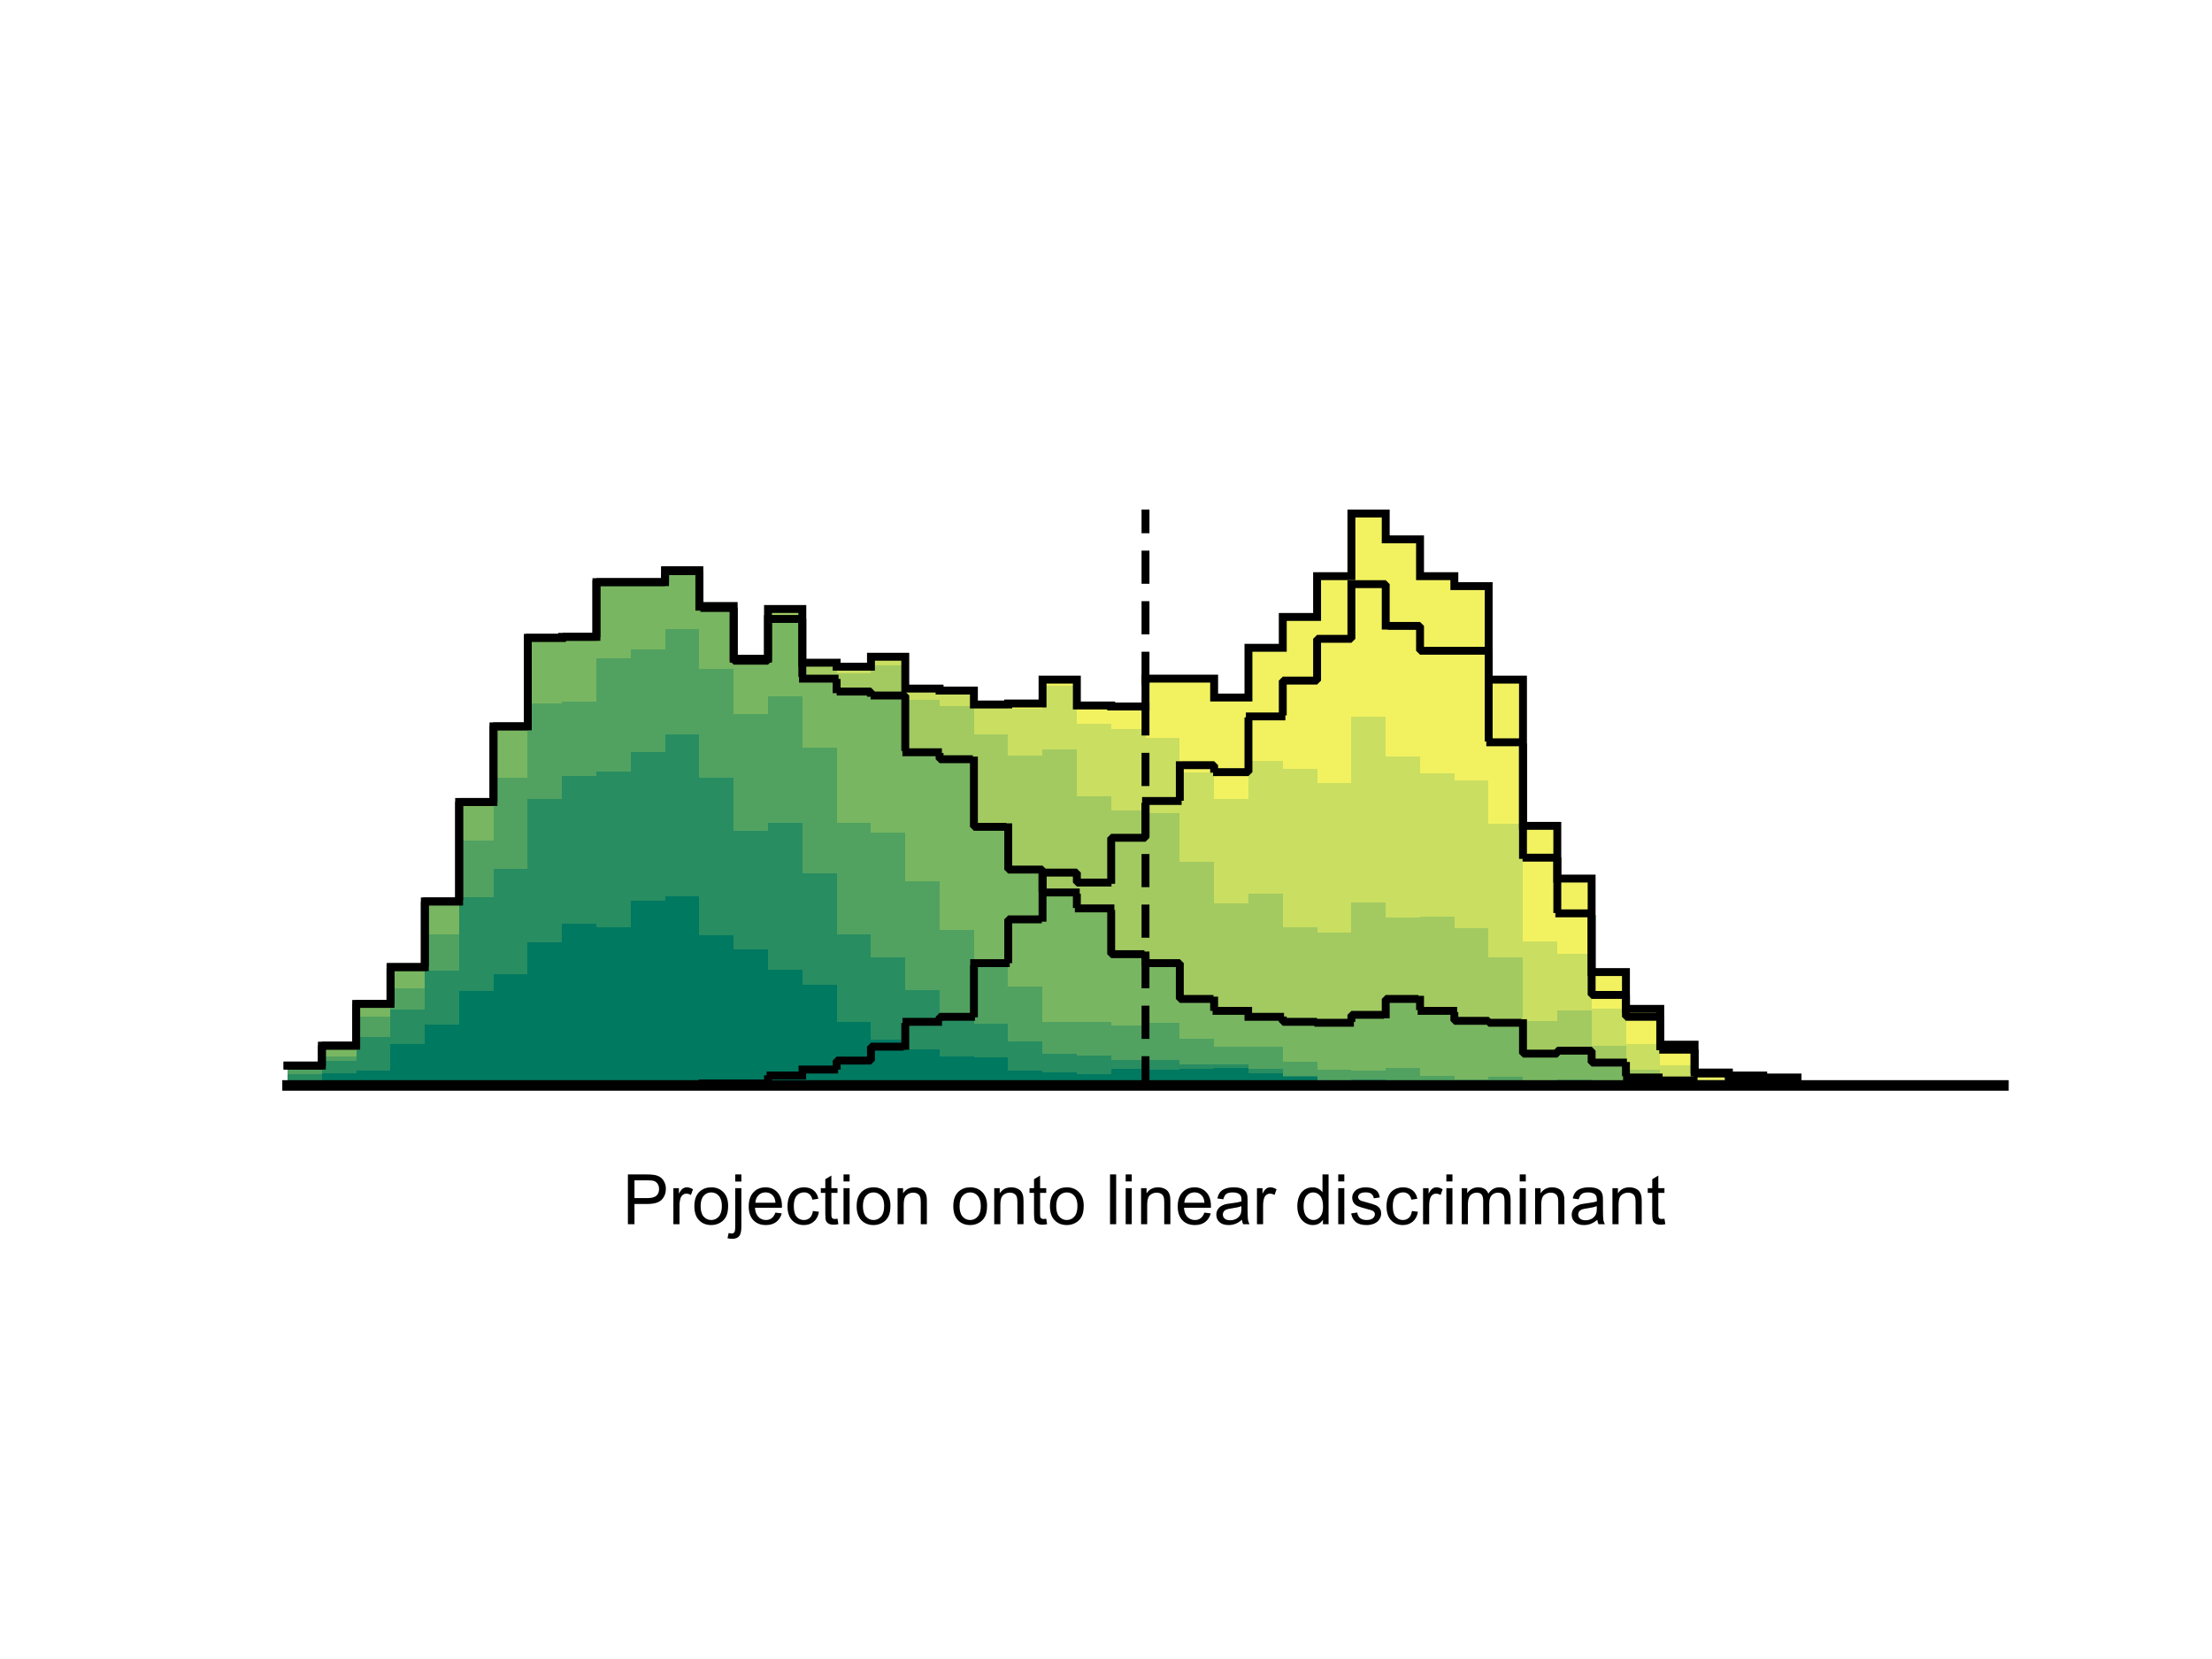 <?xml version="1.0"?>
<!DOCTYPE svg PUBLIC '-//W3C//DTD SVG 1.0//EN'
          'http://www.w3.org/TR/2001/REC-SVG-20010904/DTD/svg10.dtd'>
<svg xmlns:xlink="http://www.w3.org/1999/xlink" style="fill-opacity:1; color-rendering:auto; color-interpolation:auto; text-rendering:auto; stroke:black; stroke-linecap:square; stroke-miterlimit:10; shape-rendering:auto; stroke-opacity:1; fill:black; stroke-dasharray:none; font-weight:normal; stroke-width:1; font-family:'Dialog'; font-style:normal; stroke-linejoin:miter; font-size:12px; stroke-dashoffset:0; image-rendering:auto;" width="700" height="525" xmlns="http://www.w3.org/2000/svg"
><rect width="100%" height="100%" fill="#333333" stroke="none"/><!--Generated by the Batik Graphics2D SVG Generator--><defs id="genericDefs"
  /><g
  ><defs id="defs1"
    ><clipPath clipPathUnits="userSpaceOnUse" id="clipPath1"
      ><path d="M0 0 L700 0 L700 525 L0 525 L0 0 Z"
      /></clipPath
    ></defs
    ><g style="fill:white; stroke:white;"
    ><rect x="0" y="0" width="700" style="clip-path:url(#clipPath1); stroke:none;" height="525"
    /></g
    ><g style="fill:white; text-rendering:optimizeSpeed; color-rendering:optimizeSpeed; image-rendering:optimizeSpeed; shape-rendering:crispEdges; stroke:white; color-interpolation:sRGB;"
    ><rect x="0" width="700" height="525" y="0" style="stroke:none;"
      /><path d="M101.86 343.5 L101.86 337.204 L91 337.204 L91 343.5 ZM112.72 343.5 L112.72 330.909 L101.86 330.909 L101.86 343.5 ZM123.58 343.5 L123.58 317.688 L112.72 317.688 L112.72 343.5 ZM134.44 343.5 L134.44 306.041 L123.58 306.041 L123.58 343.5 ZM145.3 343.5 L145.3 285.265 L134.44 285.265 L134.44 343.5 ZM156.16 343.5 L156.16 253.787 L145.3 253.787 L145.3 343.5 ZM167.02 343.5 L167.02 229.863 L156.16 229.863 L156.16 343.5 ZM177.88 343.5 L177.88 201.848 L167.02 201.848 L167.02 343.5 ZM188.74 343.5 L188.74 201.533 L177.88 201.533 L177.88 343.5 ZM199.6 184.22 L188.74 184.22 L188.74 343.5 L199.6 343.5 L210.46 343.5 L210.46 184.22 ZM221.32 343.5 L221.32 180.443 L210.46 180.443 L210.46 343.5 ZM232.18 343.5 L232.18 191.775 L221.32 191.775 L221.32 343.5 ZM243.04 343.5 L243.04 208.458 L232.18 208.458 L232.18 343.5 ZM253.9 343.5 L253.9 192.719 L243.04 192.719 L243.04 343.5 ZM264.76 343.5 L264.76 209.717 L253.9 209.717 L253.9 343.5 ZM275.62 343.5 L275.62 210.976 L264.76 210.976 L264.76 343.5 ZM286.48 343.5 L286.48 207.829 L275.62 207.829 L275.62 343.5 ZM297.34 343.5 L297.34 217.902 L286.48 217.902 L286.48 343.5 ZM308.2 343.5 L308.2 218.531 L297.34 218.531 L297.34 343.5 ZM319.06 343.5 L319.06 222.938 L308.2 222.938 L308.2 343.5 ZM329.92 343.5 L329.92 222.624 L319.06 222.624 L319.06 343.5 ZM340.78 343.5 L340.78 215.069 L329.92 215.069 L329.92 343.5 ZM351.64 343.5 L351.64 223.253 L340.78 223.253 L340.78 343.5 ZM362.5 343.5 L362.5 223.568 L351.64 223.568 L351.64 343.5 ZM373.36 214.754 L362.5 214.754 L362.5 343.5 L373.36 343.5 L384.22 343.5 L384.22 214.754 ZM395.08 343.5 L395.08 220.735 L384.22 220.735 L384.22 343.5 ZM405.94 343.5 L405.94 204.996 L395.08 204.996 L395.08 343.5 ZM416.8 343.5 L416.8 195.237 L405.94 195.237 L405.94 343.5 ZM427.66 343.5 L427.66 182.331 L416.8 182.331 L416.8 343.5 ZM438.52 343.5 L438.52 162.5 L427.66 162.5 L427.66 343.5 ZM449.38 343.5 L449.38 170.684 L438.52 170.684 L438.52 343.5 ZM460.24 343.5 L460.24 182.331 L449.38 182.331 L449.38 343.5 ZM471.1 343.5 L471.1 185.479 L460.24 185.479 L460.24 343.5 ZM481.96 343.5 L481.96 215.069 L471.1 215.069 L471.1 343.5 ZM492.82 343.5 L492.82 261.342 L481.96 261.342 L481.96 343.5 ZM503.68 343.5 L503.68 278.025 L492.82 278.025 L492.82 343.5 ZM514.54 343.5 L514.54 307.615 L503.68 307.615 L503.68 343.5 ZM525.4 343.5 L525.4 319.262 L514.54 319.262 L514.54 343.5 ZM536.26 343.5 L536.26 330.594 L525.4 330.594 L525.4 343.5 ZM547.12 343.5 L547.12 339.408 L536.26 339.408 L536.26 343.5 ZM557.98 343.5 L557.98 340.352 L547.12 340.352 L547.12 343.5 ZM568.84 343.5 L568.84 340.982 L557.98 340.982 L557.98 343.5 ZM579.7 343.5 L579.7 343.185 L568.84 343.185 L568.84 343.5 ZM601.42 343.5 L601.42 343.185 L590.56 343.185 L590.56 343.5 ZM623.14 343.5 L623.14 343.185 L612.28 343.185 L612.28 343.5 Z" style="fill:rgb(242,242,97); stroke:none;"
      /><path d="M101.86 343.5 L101.86 337.204 L91 337.204 L91 343.5 ZM112.72 343.5 L112.72 330.909 L101.86 330.909 L101.86 343.5 ZM123.58 343.5 L123.58 317.688 L112.72 317.688 L112.72 343.5 ZM134.44 343.5 L134.44 306.041 L123.58 306.041 L123.58 343.5 ZM145.3 343.5 L145.3 285.265 L134.44 285.265 L134.44 343.5 ZM156.16 343.5 L156.16 253.787 L145.3 253.787 L145.3 343.5 ZM167.02 343.5 L167.02 229.863 L156.16 229.863 L156.16 343.5 ZM177.88 343.5 L177.88 201.848 L167.02 201.848 L167.02 343.5 ZM188.74 343.5 L188.74 201.533 L177.88 201.533 L177.88 343.5 ZM199.6 184.22 L188.74 184.22 L188.74 343.5 L199.6 343.5 L210.46 343.5 L210.46 184.22 ZM221.32 343.5 L221.32 180.443 L210.46 180.443 L210.46 343.5 ZM232.18 343.5 L232.18 191.775 L221.32 191.775 L221.32 343.5 ZM243.04 343.5 L243.04 208.458 L232.18 208.458 L232.18 343.5 ZM253.9 343.5 L253.9 192.719 L243.04 192.719 L243.04 343.5 ZM264.76 343.5 L264.76 209.717 L253.9 209.717 L253.9 343.5 ZM275.62 343.5 L275.62 210.976 L264.76 210.976 L264.76 343.5 ZM286.48 343.5 L286.48 207.829 L275.62 207.829 L275.62 343.5 ZM297.34 343.5 L297.34 217.902 L286.48 217.902 L286.48 343.5 ZM308.2 343.5 L308.2 218.846 L297.34 218.846 L297.34 343.5 ZM319.06 343.5 L319.06 223.253 L308.2 223.253 L308.2 343.5 ZM329.92 343.5 L329.92 224.197 L319.06 224.197 L319.06 343.5 ZM340.78 343.5 L340.78 216.957 L329.92 216.957 L329.92 343.5 ZM351.64 343.5 L351.64 228.919 L340.78 228.919 L340.78 343.5 ZM362.5 343.5 L362.5 230.808 L351.64 230.808 L351.64 343.5 ZM373.36 343.5 L373.36 233.641 L362.5 233.641 L362.5 343.5 ZM384.22 343.5 L384.22 244.344 L373.36 244.344 L373.36 343.5 ZM395.08 343.5 L395.08 252.843 L384.22 252.843 L384.22 343.5 ZM405.94 343.5 L405.94 240.881 L395.08 240.881 L395.08 343.5 ZM416.8 343.5 L416.8 243.399 L405.94 243.399 L405.94 343.5 ZM427.66 343.5 L427.66 247.806 L416.8 247.806 L416.8 343.5 ZM438.52 343.5 L438.52 226.716 L427.66 226.716 L427.66 343.5 ZM449.38 343.5 L449.38 239.307 L438.52 239.307 L438.52 343.5 ZM460.24 343.5 L460.24 244.658 L449.38 244.658 L449.38 343.5 ZM471.1 343.5 L471.1 246.862 L460.24 246.862 L460.24 343.5 ZM481.96 343.5 L481.96 260.712 L471.1 260.712 L471.1 343.5 ZM492.82 343.5 L492.82 297.856 L481.96 297.856 L481.96 343.5 ZM503.68 343.5 L503.68 301.949 L492.82 301.949 L492.82 343.5 ZM514.54 343.5 L514.54 319.262 L503.68 319.262 L503.68 343.5 ZM525.4 343.5 L525.4 330.279 L514.54 330.279 L514.54 343.5 ZM536.26 343.5 L536.26 337.204 L525.4 337.204 L525.4 343.5 ZM547.12 343.5 L547.12 341.611 L536.26 341.611 L536.26 343.5 ZM557.98 343.5 L557.98 341.296 L547.12 341.296 L547.12 343.5 ZM568.84 343.5 L568.84 342.556 L557.98 342.556 L557.98 343.5 Z" style="fill:rgb(202,222,97); stroke:none;"
      /><path d="M101.86 343.5 L101.86 337.204 L91 337.204 L91 343.5 ZM112.72 343.5 L112.72 330.909 L101.86 330.909 L101.86 343.5 ZM123.58 343.5 L123.58 317.688 L112.72 317.688 L112.72 343.5 ZM134.44 343.5 L134.44 306.041 L123.58 306.041 L123.58 343.5 ZM145.3 343.5 L145.3 285.265 L134.44 285.265 L134.44 343.5 ZM156.16 343.5 L156.16 253.787 L145.3 253.787 L145.3 343.5 ZM167.02 343.5 L167.02 229.863 L156.16 229.863 L156.16 343.5 ZM177.88 343.5 L177.88 201.848 L167.02 201.848 L167.02 343.5 ZM188.74 343.5 L188.74 201.533 L177.88 201.533 L177.88 343.5 ZM199.6 184.22 L188.74 184.22 L188.74 343.5 L199.6 343.5 L210.46 343.5 L210.46 184.22 ZM221.32 343.5 L221.32 180.443 L210.46 180.443 L210.46 343.5 ZM232.18 343.5 L232.18 191.775 L221.32 191.775 L221.32 343.5 ZM243.04 343.5 L243.04 208.458 L232.18 208.458 L232.18 343.5 ZM253.9 343.5 L253.9 193.349 L243.04 193.349 L243.04 343.5 ZM264.76 343.5 L264.76 210.662 L253.9 210.662 L253.9 343.5 ZM275.62 343.5 L275.62 213.18 L264.76 213.18 L264.76 343.5 ZM286.48 343.5 L286.48 210.662 L275.62 210.662 L275.62 343.5 ZM297.34 343.5 L297.34 221.364 L286.48 221.364 L286.48 343.5 ZM308.2 343.5 L308.2 223.568 L297.34 223.568 L297.34 343.5 ZM319.06 343.5 L319.06 232.382 L308.2 232.382 L308.2 343.5 ZM329.92 343.5 L329.92 238.992 L319.06 238.992 L319.06 343.5 ZM340.78 343.5 L340.78 237.103 L329.92 237.103 L329.92 343.5 ZM351.64 343.5 L351.64 251.898 L340.78 251.898 L340.78 343.5 ZM362.5 343.5 L362.5 256.62 L351.64 256.62 L351.64 343.5 ZM373.36 343.5 L373.36 257.25 L362.5 257.25 L362.5 343.5 ZM384.22 343.5 L384.22 272.674 L373.36 272.674 L373.36 343.5 ZM395.08 343.5 L395.08 285.895 L384.22 285.895 L384.22 343.5 ZM405.94 343.5 L405.94 282.747 L395.08 282.747 L395.08 343.5 ZM416.8 343.5 L416.8 293.45 L405.94 293.45 L405.94 343.5 ZM427.66 343.5 L427.66 295.024 L416.8 295.024 L416.8 343.5 ZM438.52 343.5 L438.52 285.58 L427.66 285.58 L427.66 343.5 ZM449.38 343.5 L449.38 290.302 L438.52 290.302 L438.52 343.5 ZM460.24 343.5 L460.24 289.987 L449.38 289.987 L449.38 343.5 ZM471.1 343.5 L471.1 293.764 L460.24 293.764 L460.24 343.5 ZM481.96 343.5 L481.96 302.893 L471.1 302.893 L471.1 343.5 ZM492.82 343.5 L492.82 323.039 L481.96 323.039 L481.96 343.5 ZM503.68 343.5 L503.68 319.891 L492.82 319.891 L492.82 343.5 ZM514.54 343.5 L514.54 330.909 L503.68 330.909 L503.68 343.5 ZM525.4 343.5 L525.4 338.464 L514.54 338.464 L514.54 343.5 ZM536.26 343.5 L536.26 340.667 L525.4 340.667 L525.4 343.5 ZM547.12 343.5 L547.12 342.87 L536.26 342.87 L536.26 343.5 ZM557.98 343.5 L557.98 341.926 L547.12 341.926 L547.12 343.5 ZM568.84 343.5 L568.84 342.87 L557.98 342.87 L557.98 343.5 Z" style="fill:rgb(162,202,97); stroke:none;"
      /><path d="M101.86 343.5 L101.86 337.204 L91 337.204 L91 343.5 ZM112.72 343.5 L112.72 330.909 L101.86 330.909 L101.86 343.5 ZM123.58 343.5 L123.58 317.688 L112.72 317.688 L112.72 343.5 ZM134.44 343.5 L134.44 306.041 L123.58 306.041 L123.58 343.5 ZM145.3 343.5 L145.3 285.265 L134.44 285.265 L134.44 343.5 ZM156.16 343.5 L156.16 253.787 L145.3 253.787 L145.3 343.5 ZM167.02 343.5 L167.02 229.863 L156.16 229.863 L156.16 343.5 ZM177.88 343.5 L177.88 201.848 L167.02 201.848 L167.02 343.5 ZM188.74 343.5 L188.74 201.533 L177.88 201.533 L177.88 343.5 ZM199.6 184.22 L188.74 184.22 L188.74 343.5 L199.6 343.5 L210.46 343.5 L210.46 184.22 ZM221.32 343.5 L221.32 180.757 L210.46 180.757 L210.46 343.5 ZM232.18 343.5 L232.18 192.404 L221.32 192.404 L221.32 343.5 ZM243.04 343.5 L243.04 209.088 L232.18 209.088 L232.18 343.5 ZM253.9 343.5 L253.9 195.867 L243.04 195.867 L243.04 343.5 ZM264.76 343.5 L264.76 214.754 L253.9 214.754 L253.9 343.5 ZM275.62 343.5 L275.62 218.846 L264.76 218.846 L264.76 343.5 ZM286.48 343.5 L286.48 220.105 L275.62 220.105 L275.62 343.5 ZM297.34 343.5 L297.34 238.048 L286.48 238.048 L286.48 343.5 ZM308.2 343.5 L308.2 240.251 L297.34 240.251 L297.34 343.5 ZM319.06 343.5 L319.06 261.656 L308.2 261.656 L308.2 343.5 ZM329.92 343.5 L329.92 275.192 L319.06 275.192 L319.06 343.5 ZM340.78 343.5 L340.78 282.432 L329.92 282.432 L329.92 343.5 ZM351.64 343.5 L351.64 287.469 L340.78 287.469 L340.78 343.5 ZM362.5 343.5 L362.5 301.949 L351.64 301.949 L351.64 343.5 ZM373.36 343.5 L373.36 304.782 L362.5 304.782 L362.5 343.5 ZM384.22 343.5 L384.22 316.114 L373.36 316.114 L373.36 343.5 ZM395.08 343.5 L395.08 319.891 L384.22 319.891 L384.22 343.5 ZM405.94 343.5 L405.94 321.78 L395.08 321.78 L395.08 343.5 ZM416.8 343.5 L416.8 323.354 L405.94 323.354 L405.94 343.5 ZM427.66 343.5 L427.66 323.669 L416.8 323.669 L416.8 343.5 ZM438.52 343.5 L438.52 321.15 L427.66 321.15 L427.66 343.5 ZM449.38 343.5 L449.38 316.114 L438.52 316.114 L438.52 343.5 ZM460.24 343.5 L460.24 319.891 L449.38 319.891 L449.38 343.5 ZM471.1 343.5 L471.1 323.039 L460.24 323.039 L460.24 343.5 ZM481.96 343.5 L481.96 323.669 L471.1 323.669 L471.1 343.5 ZM492.82 343.5 L492.82 333.427 L481.96 333.427 L481.96 343.5 ZM503.68 343.5 L503.68 332.483 L492.82 332.483 L492.82 343.5 ZM514.54 343.5 L514.54 336.26 L503.68 336.26 L503.68 343.5 ZM525.4 343.5 L525.4 340.982 L514.54 340.982 L514.54 343.5 ZM536.26 343.5 L536.26 341.926 L525.4 341.926 L525.4 343.5 ZM547.12 343.5 L547.12 343.185 L536.26 343.185 L536.26 343.5 ZM557.98 343.5 L557.98 341.926 L547.12 341.926 L547.12 343.5 ZM568.84 343.5 L568.84 342.87 L557.98 342.87 L557.98 343.5 Z" style="fill:rgb(121,182,97); stroke:none;"
      /><path d="M101.86 343.5 L101.86 337.519 L91 337.519 L91 343.5 ZM112.72 343.5 L112.72 334.371 L101.86 334.371 L101.86 343.5 ZM123.58 343.5 L123.58 321.78 L112.72 321.78 L112.72 343.5 ZM134.44 343.5 L134.44 312.651 L123.58 312.651 L123.58 343.5 ZM145.3 343.5 L145.3 295.653 L134.44 295.653 L134.44 343.5 ZM156.16 343.5 L156.16 266.063 L145.3 266.063 L145.3 343.5 ZM167.02 343.5 L167.02 246.232 L156.16 246.232 L156.16 343.5 ZM177.88 343.5 L177.88 222.624 L167.02 222.624 L167.02 343.5 ZM188.74 343.5 L188.74 221.994 L177.88 221.994 L177.88 343.5 ZM199.6 343.5 L199.6 208.458 L188.74 208.458 L188.74 343.5 ZM210.46 343.5 L210.46 205.625 L199.6 205.625 L199.6 343.5 ZM221.32 343.5 L221.32 199.015 L210.46 199.015 L210.46 343.5 ZM232.18 343.5 L232.18 211.606 L221.32 211.606 L221.32 343.5 ZM243.04 343.5 L243.04 226.086 L232.18 226.086 L232.18 343.5 ZM253.9 343.5 L253.9 220.42 L243.04 220.42 L243.04 343.5 ZM264.76 343.5 L264.76 236.474 L253.9 236.474 L253.9 343.5 ZM275.62 343.5 L275.62 260.397 L264.76 260.397 L264.76 343.5 ZM286.48 343.5 L286.48 263.545 L275.62 263.545 L275.62 343.5 ZM297.34 343.5 L297.34 278.97 L286.48 278.97 L286.48 343.5 ZM308.2 343.5 L308.2 294.394 L297.34 294.394 L297.34 343.5 ZM319.06 343.5 L319.06 305.411 L308.2 305.411 L308.2 343.5 ZM329.92 343.5 L329.92 312.337 L319.06 312.337 L319.06 343.5 ZM340.78 323.354 L329.92 323.354 L329.92 343.5 L340.78 343.5 L351.64 343.5 L351.64 323.354 ZM362.5 343.5 L362.5 324.613 L351.64 324.613 L351.64 343.5 ZM373.36 343.5 L373.36 323.669 L362.5 323.669 L362.5 343.5 ZM384.22 343.5 L384.22 328.705 L373.36 328.705 L373.36 343.5 ZM395.08 331.224 L384.22 331.224 L384.22 343.5 L395.08 343.5 L405.94 343.5 L405.94 331.224 ZM416.8 343.5 L416.8 335.945 L405.94 335.945 L405.94 343.5 ZM427.66 343.5 L427.66 338.464 L416.8 338.464 L416.8 343.5 ZM438.52 343.5 L438.52 338.778 L427.66 338.778 L427.66 343.5 ZM449.38 343.5 L449.38 337.834 L438.52 337.834 L438.52 343.5 ZM460.24 343.5 L460.24 340.352 L449.38 340.352 L449.38 343.5 ZM471.1 343.5 L471.1 341.611 L460.24 341.611 L460.24 343.5 ZM481.96 343.5 L481.96 340.667 L471.1 340.667 L471.1 343.5 ZM492.82 343.5 L492.82 342.556 L481.96 342.556 L481.96 343.5 ZM503.68 343.5 L503.68 341.611 L492.82 341.611 L492.82 343.5 ZM514.54 343.5 L514.54 342.556 L503.68 342.556 L503.68 343.5 ZM525.4 343.5 L525.4 342.241 L514.54 342.241 L514.54 343.5 ZM536.26 343.5 L536.26 343.185 L525.4 343.185 L525.4 343.5 ZM557.98 342.87 L547.12 342.87 L547.12 343.5 L557.98 343.5 L568.84 343.5 L568.84 342.87 Z" style="fill:rgb(81,162,97); stroke:none;"
      /><path d="M101.86 343.5 L101.86 340.037 L91 340.037 L91 343.5 ZM112.72 343.5 L112.72 335.63 L101.86 335.63 L101.86 343.5 ZM123.58 343.5 L123.58 328.076 L112.72 328.076 L112.72 343.5 ZM134.44 343.5 L134.44 319.577 L123.58 319.577 L123.58 343.5 ZM145.3 343.5 L145.3 307.3 L134.44 307.3 L134.44 343.5 ZM156.16 343.5 L156.16 284.006 L145.3 284.006 L145.3 343.5 ZM167.02 343.5 L167.02 274.877 L156.16 274.877 L156.16 343.5 ZM177.88 343.5 L177.88 252.843 L167.02 252.843 L167.02 343.5 ZM188.74 343.5 L188.74 245.603 L177.88 245.603 L177.88 343.5 ZM199.6 343.5 L199.6 244.029 L188.74 244.029 L188.74 343.5 ZM210.46 343.5 L210.46 238.048 L199.6 238.048 L199.6 343.5 ZM221.32 343.5 L221.32 232.382 L210.46 232.382 L210.46 343.5 ZM232.18 343.5 L232.18 246.232 L221.32 246.232 L221.32 343.5 ZM243.04 343.5 L243.04 262.916 L232.18 262.916 L232.18 343.5 ZM253.9 343.5 L253.9 260.397 L243.04 260.397 L243.04 343.5 ZM264.76 343.5 L264.76 276.451 L253.9 276.451 L253.9 343.5 ZM275.62 343.5 L275.62 295.653 L264.76 295.653 L264.76 343.5 ZM286.48 343.5 L286.48 302.893 L275.62 302.893 L275.62 343.5 ZM297.34 343.5 L297.34 313.281 L286.48 313.281 L286.48 343.5 ZM308.2 343.5 L308.2 321.78 L297.34 321.78 L297.34 343.5 ZM319.06 343.5 L319.06 323.983 L308.2 323.983 L308.2 343.5 ZM329.92 343.5 L329.92 329.65 L319.06 329.65 L319.06 343.5 ZM340.78 343.5 L340.78 333.427 L329.92 333.427 L329.92 343.5 ZM351.64 343.5 L351.64 334.057 L340.78 334.057 L340.78 343.5 ZM362.5 335.316 L351.64 335.316 L351.64 343.5 L362.5 343.5 L373.36 343.5 L373.36 335.316 ZM384.22 336.89 L373.36 336.89 L373.36 343.5 L384.22 343.5 L395.08 343.5 L395.08 336.89 ZM405.94 343.5 L405.94 338.149 L395.08 338.149 L395.08 343.5 ZM416.8 343.5 L416.8 340.352 L405.94 340.352 L405.94 343.5 ZM427.66 343.5 L427.66 341.926 L416.8 341.926 L416.8 343.5 ZM438.52 343.5 L438.52 341.611 L427.66 341.611 L427.66 343.5 ZM449.38 341.926 L438.52 341.926 L438.52 343.5 L449.38 343.5 L460.24 343.5 L460.24 341.926 ZM471.1 343.5 L471.1 342.556 L460.24 342.556 L460.24 343.5 Z" style="fill:rgb(40,141,97); stroke:none;"
      /><path d="M101.86 343.5 L101.86 341.926 L91 341.926 L91 343.5 ZM112.72 343.5 L112.72 339.723 L101.86 339.723 L101.86 343.5 ZM123.58 343.5 L123.58 338.778 L112.72 338.778 L112.72 343.5 ZM134.44 343.5 L134.44 330.279 L123.58 330.279 L123.58 343.5 ZM145.3 343.5 L145.3 324.298 L134.44 324.298 L134.44 343.5 ZM156.16 343.5 L156.16 313.596 L145.3 313.596 L145.3 343.5 ZM167.02 343.5 L167.02 308.244 L156.16 308.244 L156.16 343.5 ZM177.88 343.5 L177.88 298.171 L167.02 298.171 L167.02 343.5 ZM188.74 343.5 L188.74 292.19 L177.88 292.19 L177.88 343.5 ZM199.6 343.5 L199.6 293.45 L188.74 293.45 L188.74 343.5 ZM210.46 343.5 L210.46 284.95 L199.6 284.95 L199.6 343.5 ZM221.32 343.5 L221.32 283.691 L210.46 283.691 L210.46 343.5 ZM232.18 343.5 L232.18 295.968 L221.32 295.968 L221.32 343.5 ZM243.04 343.5 L243.04 300.375 L232.18 300.375 L232.18 343.5 ZM253.9 343.5 L253.9 306.985 L243.04 306.985 L243.04 343.5 ZM264.76 343.5 L264.76 311.707 L253.9 311.707 L253.9 343.5 ZM275.62 343.5 L275.62 323.354 L264.76 323.354 L264.76 343.5 ZM286.48 343.5 L286.48 329.02 L275.62 329.02 L275.62 343.5 ZM297.34 343.5 L297.34 332.168 L286.48 332.168 L286.48 343.5 ZM308.2 343.5 L308.2 334.371 L297.34 334.371 L297.34 343.5 ZM319.06 343.5 L319.06 334.686 L308.2 334.686 L308.2 343.5 ZM329.92 343.5 L329.92 338.778 L319.06 338.778 L319.06 343.5 ZM340.78 343.5 L340.78 339.408 L329.92 339.408 L329.92 343.5 ZM351.64 343.5 L351.64 340.037 L340.78 340.037 L340.78 343.5 ZM362.5 343.5 L362.5 338.149 L351.64 338.149 L351.64 343.5 ZM373.36 343.5 L373.36 338.464 L362.5 338.464 L362.5 343.5 ZM384.22 343.5 L384.22 338.149 L373.36 338.149 L373.36 343.5 ZM395.08 343.5 L395.08 337.834 L384.22 337.834 L384.22 343.5 ZM405.94 343.5 L405.94 339.723 L395.08 339.723 L395.08 343.5 ZM416.8 343.5 L416.8 340.667 L405.94 340.667 L405.94 343.5 ZM427.66 341.926 L416.8 341.926 L416.8 343.5 L427.66 343.5 L438.52 343.5 L449.38 343.5 L460.24 343.5 L460.24 341.926 L449.38 341.926 L438.52 341.926 ZM471.1 343.5 L471.1 342.556 L460.24 342.556 L460.24 343.5 Z" style="fill:rgb(0,121,97); stroke:none;"
    /></g
    ><g style="text-rendering:geometricPrecision; stroke-width:2.5; color-interpolation:linearRGB; color-rendering:optimizeQuality; stroke-linecap:butt; image-rendering:optimizeQuality;"
    ><path d="M91 337.204 L101.86 337.204 L101.86 330.909 L112.72 330.909 L112.72 317.688 L123.58 317.688 L123.58 306.041 L134.44 306.041 L134.44 285.265 L145.3 285.265 L145.3 253.787 L156.16 253.787 L156.16 229.863 L167.02 229.863 L167.02 201.848 L177.88 201.848 L177.88 201.533 L188.74 201.533 L188.74 184.22 L199.6 184.22 L199.6 184.22 L210.46 184.22 L210.46 180.443 L221.32 180.443 L221.32 191.775 L232.18 191.775 L232.18 208.458 L243.04 208.458 L243.04 192.719 L253.9 192.719 L253.9 209.717 L264.76 209.717 L264.76 210.976 L275.62 210.976 L275.62 207.829 L286.48 207.829 L286.48 217.902 L297.34 217.902 L297.34 218.531 L308.2 218.531 L308.2 222.938 L319.06 222.938 L319.06 222.624 L329.92 222.624 L329.92 215.069 L340.78 215.069 L340.78 223.253 L351.64 223.253 L351.64 223.568 L362.5 223.568 L362.5 214.754 L373.36 214.754 L373.36 214.754 L384.22 214.754 L384.22 220.735 L395.08 220.735 L395.08 204.996 L405.94 204.996 L405.94 195.237 L416.8 195.237 L416.8 182.331 L427.66 182.331 L427.66 162.5 L438.52 162.5 L438.52 170.684 L449.38 170.684 L449.38 182.331 L460.24 182.331 L460.24 185.479 L471.1 185.479 L471.1 215.069 L481.96 215.069 L481.96 261.342 L492.82 261.342 L492.82 278.025 L503.68 278.025 L503.68 307.615 L514.54 307.615 L514.54 319.262 L525.4 319.262 L525.4 330.594 L536.26 330.594 L536.26 339.408 L547.12 339.408 L547.12 340.352 L557.98 340.352 L557.98 340.982 L568.84 340.982 L568.84 343.185 L579.7 343.185 L579.7 343.5 L590.56 343.5 L590.56 343.185 L601.42 343.185 L601.42 343.5 L612.28 343.5 L612.28 343.185 L623.14 343.185 L623.14 343.5 L634 343.5 L634 343.5" style="fill:none; fill-rule:evenodd;"
      /><path style="fill:none; stroke-miterlimit:1; stroke-dasharray:2,2; fill-rule:evenodd; stroke-linejoin:bevel;" d="M91 337.204 L101.86 337.204 L101.86 330.909 L112.72 330.909 L112.72 317.688 L123.58 317.688 L123.58 306.041 L134.44 306.041 L134.44 285.265 L145.3 285.265 L145.3 253.787 L156.16 253.787 L156.16 229.863 L167.02 229.863 L167.02 201.848 L177.88 201.848 L177.88 201.533 L188.74 201.533 L188.74 184.22 L199.6 184.22 L199.6 184.22 L210.46 184.22 L210.46 180.757 L221.32 180.757 L221.32 192.404 L232.18 192.404 L232.18 209.088 L243.04 209.088 L243.04 195.867 L253.9 195.867 L253.9 214.754 L264.76 214.754 L264.76 218.846 L275.62 218.846 L275.62 220.105 L286.48 220.105 L286.48 238.048 L297.34 238.048 L297.34 240.251 L308.2 240.251 L308.2 261.656 L319.06 261.656 L319.06 275.192 L329.92 275.192 L329.92 282.432 L340.78 282.432 L340.78 287.469 L351.64 287.469 L351.64 301.949 L362.5 301.949 L362.5 304.782 L373.36 304.782 L373.36 316.114 L384.22 316.114 L384.22 319.891 L395.08 319.891 L395.08 321.78 L405.94 321.78 L405.94 323.354 L416.8 323.354 L416.8 323.669 L427.66 323.669 L427.66 321.15 L438.52 321.15 L438.52 316.114 L449.38 316.114 L449.38 319.891 L460.24 319.891 L460.24 323.039 L471.1 323.039 L471.1 323.669 L481.96 323.669 L481.96 333.427 L492.82 333.427 L492.82 332.483 L503.68 332.483 L503.68 336.26 L514.54 336.26 L514.54 340.982 L525.4 340.982 L525.4 341.926 L536.26 341.926 L536.26 343.185 L547.12 343.185 L547.12 341.926 L557.98 341.926 L557.98 342.87 L568.84 342.87 L568.84 343.5 L579.7 343.5 L579.7 343.5 L590.56 343.5 L590.56 343.5 L601.42 343.5 L601.42 343.5 L612.28 343.5 L612.28 343.5 L623.14 343.5 L623.14 343.5 L634 343.5 L634 343.5"
      /><path style="fill:none; stroke-miterlimit:1; stroke-dasharray:2,2; fill-rule:evenodd; stroke-linejoin:bevel;" d="M91 343.5 L101.86 343.5 L101.86 343.5 L112.72 343.5 L112.72 343.5 L123.58 343.5 L123.58 343.5 L134.44 343.5 L134.44 343.5 L145.3 343.5 L145.3 343.5 L156.16 343.5 L156.16 343.5 L167.02 343.5 L167.02 343.5 L177.88 343.5 L177.88 343.5 L188.74 343.5 L188.74 343.5 L199.6 343.5 L199.6 343.5 L210.46 343.5 L210.46 343.185 L221.32 343.185 L221.32 342.87 L232.18 342.87 L232.18 342.87 L243.04 342.87 L243.04 340.352 L253.9 340.352 L253.9 338.464 L264.76 338.464 L264.76 335.63 L275.62 335.63 L275.62 331.224 L286.48 331.224 L286.48 323.354 L297.34 323.354 L297.34 321.78 L308.2 321.78 L308.2 304.782 L319.06 304.782 L319.06 290.931 L329.92 290.931 L329.92 276.137 L340.78 276.137 L340.78 279.284 L351.64 279.284 L351.64 265.119 L362.5 265.119 L362.5 253.472 L373.36 253.472 L373.36 242.14 L384.22 242.14 L384.22 244.344 L395.08 244.344 L395.08 226.716 L405.94 226.716 L405.94 215.383 L416.8 215.383 L416.8 202.163 L427.66 202.163 L427.66 184.85 L438.52 184.85 L438.52 198.07 L449.38 198.07 L449.38 205.94 L460.24 205.94 L460.24 205.94 L471.1 205.94 L471.1 234.9 L481.96 234.9 L481.96 271.415 L492.82 271.415 L492.82 289.043 L503.68 289.043 L503.68 314.855 L514.54 314.855 L514.54 321.78 L525.4 321.78 L525.4 332.168 L536.26 332.168 L536.26 339.723 L547.12 339.723 L547.12 341.926 L557.98 341.926 L557.98 341.611 L568.84 341.611 L568.84 343.185 L579.7 343.185 L579.7 343.5 L590.56 343.5 L590.56 343.185 L601.42 343.185 L601.42 343.5 L612.28 343.5 L612.28 343.185 L623.14 343.185 L623.14 343.5 L634 343.5 L634 343.5"
      /><line x1="362.5" x2="362.5" y1="343.5" style="fill:none; stroke-linejoin:bevel; stroke-dasharray:8,8; stroke-miterlimit:1;" y2="162.5"
      /><line x1="91" x2="634" y1="343.5" style="stroke-linecap:square; fill:none; stroke-linejoin:round; stroke-width:3.333;" y2="343.5"
    /></g
    ><g transform="translate(362.5,364.408)" style="font-size:22px; text-rendering:geometricPrecision; color-rendering:optimizeQuality; image-rendering:optimizeQuality; font-family:'SansSerif'; color-interpolation:linearRGB;"
    ><path style="stroke:none;" d="M-163.797 23 L-163.797 7.25 L-157.859 7.25 Q-156.297 7.25 -155.469 7.406 Q-154.312 7.594 -153.523 8.141 Q-152.734 8.688 -152.258 9.664 Q-151.781 10.641 -151.781 11.812 Q-151.781 13.812 -153.062 15.203 Q-154.344 16.594 -157.672 16.594 L-161.719 16.594 L-161.719 23 L-163.797 23 ZM-161.719 14.734 L-157.641 14.734 Q-155.625 14.734 -154.781 13.984 Q-153.938 13.234 -153.938 11.875 Q-153.938 10.875 -154.43 10.172 Q-154.922 9.469 -155.75 9.25 Q-156.266 9.109 -157.688 9.109 L-161.719 9.109 L-161.719 14.734 ZM-149.404 23 L-149.404 11.594 L-147.654 11.594 L-147.654 13.328 Q-146.998 12.109 -146.428 11.719 Q-145.857 11.328 -145.185 11.328 Q-144.201 11.328 -143.201 11.953 L-143.857 13.75 Q-144.576 13.328 -145.279 13.328 Q-145.92 13.328 -146.42 13.711 Q-146.92 14.094 -147.139 14.766 Q-147.467 15.797 -147.467 17.031 L-147.467 23 L-149.404 23 ZM-142.766 17.297 Q-142.766 14.125 -141 12.594 Q-139.531 11.328 -137.422 11.328 Q-135.062 11.328 -133.57 12.875 Q-132.078 14.422 -132.078 17.141 Q-132.078 19.344 -132.742 20.602 Q-133.406 21.859 -134.664 22.562 Q-135.922 23.266 -137.422 23.266 Q-139.812 23.266 -141.289 21.727 Q-142.766 20.188 -142.766 17.297 ZM-140.781 17.297 Q-140.781 19.484 -139.828 20.578 Q-138.875 21.672 -137.422 21.672 Q-135.984 21.672 -135.023 20.57 Q-134.062 19.469 -134.062 17.234 Q-134.062 15.109 -135.023 14.023 Q-135.984 12.938 -137.422 12.938 Q-138.875 12.938 -139.828 14.023 Q-140.781 15.109 -140.781 17.297 ZM-129.827 9.5 L-129.827 7.25 L-127.89 7.25 L-127.89 9.5 L-129.827 9.5 ZM-132.28 27.422 L-131.905 25.781 Q-131.327 25.938 -130.999 25.938 Q-130.405 25.938 -130.116 25.547 Q-129.827 25.156 -129.827 23.578 L-129.827 11.594 L-127.89 11.594 L-127.89 23.625 Q-127.89 25.734 -128.436 26.562 Q-129.14 27.625 -130.765 27.625 Q-131.546 27.625 -132.28 27.422 ZM-117.111 19.328 L-115.111 19.578 Q-115.596 21.328 -116.869 22.297 Q-118.143 23.266 -120.143 23.266 Q-122.643 23.266 -124.103 21.719 Q-125.564 20.172 -125.564 17.391 Q-125.564 14.516 -124.088 12.922 Q-122.611 11.328 -120.236 11.328 Q-117.955 11.328 -116.502 12.891 Q-115.049 14.453 -115.049 17.281 Q-115.049 17.453 -115.064 17.797 L-123.58 17.797 Q-123.471 19.672 -122.51 20.672 Q-121.549 21.672 -120.127 21.672 Q-119.064 21.672 -118.314 21.109 Q-117.564 20.547 -117.111 19.328 ZM-123.471 16.203 L-117.096 16.203 Q-117.221 14.766 -117.83 14.047 Q-118.752 12.922 -120.221 12.922 Q-121.549 12.922 -122.455 13.812 Q-123.361 14.703 -123.471 16.203 ZM-105.251 18.828 L-103.345 19.062 Q-103.657 21.031 -104.939 22.148 Q-106.22 23.266 -108.095 23.266 Q-110.439 23.266 -111.86 21.734 Q-113.282 20.203 -113.282 17.344 Q-113.282 15.484 -112.673 14.102 Q-112.064 12.719 -110.806 12.023 Q-109.548 11.328 -108.079 11.328 Q-106.22 11.328 -105.04 12.273 Q-103.86 13.219 -103.532 14.938 L-105.407 15.234 Q-105.673 14.078 -106.36 13.5 Q-107.048 12.922 -108.001 12.922 Q-109.47 12.922 -110.384 13.969 Q-111.298 15.016 -111.298 17.281 Q-111.298 19.578 -110.415 20.625 Q-109.532 21.672 -108.11 21.672 Q-106.97 21.672 -106.212 20.969 Q-105.454 20.266 -105.251 18.828 ZM-97.47 21.266 L-97.189 22.984 Q-98.001 23.156 -98.657 23.156 Q-99.704 23.156 -100.282 22.82 Q-100.86 22.484 -101.095 21.945 Q-101.329 21.406 -101.329 19.656 L-101.329 13.094 L-102.751 13.094 L-102.751 11.594 L-101.329 11.594 L-101.329 8.766 L-99.407 7.609 L-99.407 11.594 L-97.47 11.594 L-97.47 13.094 L-99.407 13.094 L-99.407 19.766 Q-99.407 20.594 -99.306 20.828 Q-99.204 21.062 -98.978 21.203 Q-98.751 21.344 -98.314 21.344 Q-98.001 21.344 -97.47 21.266 ZM-95.561 9.469 L-95.561 7.25 L-93.639 7.25 L-93.639 9.469 L-95.561 9.469 ZM-95.561 23 L-95.561 11.594 L-93.639 11.594 L-93.639 23 L-95.561 23 ZM-91.407 17.297 Q-91.407 14.125 -89.642 12.594 Q-88.173 11.328 -86.064 11.328 Q-83.704 11.328 -82.212 12.875 Q-80.72 14.422 -80.72 17.141 Q-80.72 19.344 -81.384 20.602 Q-82.048 21.859 -83.306 22.562 Q-84.564 23.266 -86.064 23.266 Q-88.454 23.266 -89.931 21.727 Q-91.407 20.188 -91.407 17.297 ZM-89.423 17.297 Q-89.423 19.484 -88.47 20.578 Q-87.517 21.672 -86.064 21.672 Q-84.626 21.672 -83.665 20.57 Q-82.704 19.469 -82.704 17.234 Q-82.704 15.109 -83.665 14.023 Q-84.626 12.938 -86.064 12.938 Q-87.517 12.938 -88.47 14.023 Q-89.423 15.109 -89.423 17.297 ZM-78.453 23 L-78.453 11.594 L-76.719 11.594 L-76.719 13.219 Q-75.453 11.328 -73.078 11.328 Q-72.047 11.328 -71.188 11.703 Q-70.328 12.078 -69.898 12.68 Q-69.469 13.281 -69.297 14.109 Q-69.188 14.641 -69.188 15.984 L-69.188 23 L-71.125 23 L-71.125 16.062 Q-71.125 14.875 -71.344 14.289 Q-71.562 13.703 -72.141 13.359 Q-72.719 13.016 -73.5 13.016 Q-74.734 13.016 -75.625 13.797 Q-76.516 14.578 -76.516 16.766 L-76.516 23 L-78.453 23 ZM-60.824 17.297 Q-60.824 14.125 -59.059 12.594 Q-57.59 11.328 -55.48 11.328 Q-53.121 11.328 -51.629 12.875 Q-50.137 14.422 -50.137 17.141 Q-50.137 19.344 -50.801 20.602 Q-51.465 21.859 -52.723 22.562 Q-53.98 23.266 -55.48 23.266 Q-57.871 23.266 -59.348 21.727 Q-60.824 20.188 -60.824 17.297 ZM-58.84 17.297 Q-58.84 19.484 -57.887 20.578 Q-56.934 21.672 -55.48 21.672 Q-54.043 21.672 -53.082 20.57 Q-52.121 19.469 -52.121 17.234 Q-52.121 15.109 -53.082 14.023 Q-54.043 12.938 -55.48 12.938 Q-56.934 12.938 -57.887 14.023 Q-58.84 15.109 -58.84 17.297 ZM-47.87 23 L-47.87 11.594 L-46.136 11.594 L-46.136 13.219 Q-44.87 11.328 -42.495 11.328 Q-41.464 11.328 -40.605 11.703 Q-39.745 12.078 -39.315 12.68 Q-38.886 13.281 -38.714 14.109 Q-38.605 14.641 -38.605 15.984 L-38.605 23 L-40.542 23 L-40.542 16.062 Q-40.542 14.875 -40.761 14.289 Q-40.98 13.703 -41.558 13.359 Q-42.136 13.016 -42.917 13.016 Q-44.151 13.016 -45.042 13.797 Q-45.933 14.578 -45.933 16.766 L-45.933 23 L-47.87 23 ZM-31.416 21.266 L-31.135 22.984 Q-31.947 23.156 -32.603 23.156 Q-33.65 23.156 -34.228 22.82 Q-34.807 22.484 -35.041 21.945 Q-35.275 21.406 -35.275 19.656 L-35.275 13.094 L-36.697 13.094 L-36.697 11.594 L-35.275 11.594 L-35.275 8.766 L-33.353 7.609 L-33.353 11.594 L-31.416 11.594 L-31.416 13.094 L-33.353 13.094 L-33.353 19.766 Q-33.353 20.594 -33.252 20.828 Q-33.15 21.062 -32.924 21.203 Q-32.697 21.344 -32.26 21.344 Q-31.947 21.344 -31.416 21.266 ZM-30.241 17.297 Q-30.241 14.125 -28.476 12.594 Q-27.007 11.328 -24.898 11.328 Q-22.538 11.328 -21.046 12.875 Q-19.554 14.422 -19.554 17.141 Q-19.554 19.344 -20.218 20.602 Q-20.882 21.859 -22.14 22.562 Q-23.398 23.266 -24.898 23.266 Q-27.288 23.266 -28.765 21.727 Q-30.241 20.188 -30.241 17.297 ZM-28.257 17.297 Q-28.257 19.484 -27.304 20.578 Q-26.351 21.672 -24.898 21.672 Q-23.46 21.672 -22.499 20.57 Q-21.538 19.469 -21.538 17.234 Q-21.538 15.109 -22.499 14.023 Q-23.46 12.938 -24.898 12.938 Q-26.351 12.938 -27.304 14.023 Q-28.257 15.109 -28.257 17.297 ZM-11.222 23 L-11.222 7.25 L-9.284 7.25 L-9.284 23 L-11.222 23 ZM-6.271 9.469 L-6.271 7.25 L-4.35 7.25 L-4.35 9.469 L-6.271 9.469 ZM-6.271 23 L-6.271 11.594 L-4.35 11.594 L-4.35 23 L-6.271 23 ZM-1.399 23 L-1.399 11.594 L0.335 11.594 L0.335 13.219 Q1.601 11.328 3.976 11.328 Q5.007 11.328 5.866 11.703 Q6.726 12.078 7.155 12.68 Q7.585 13.281 7.757 14.109 Q7.866 14.641 7.866 15.984 L7.866 23 L5.929 23 L5.929 16.062 Q5.929 14.875 5.71 14.289 Q5.491 13.703 4.913 13.359 Q4.335 13.016 3.554 13.016 Q2.319 13.016 1.429 13.797 Q0.538 14.578 0.538 16.766 L0.538 23 L-1.399 23 ZM18.648 19.328 L20.648 19.578 Q20.164 21.328 18.891 22.297 Q17.617 23.266 15.617 23.266 Q13.117 23.266 11.656 21.719 Q10.195 20.172 10.195 17.391 Q10.195 14.516 11.672 12.922 Q13.148 11.328 15.523 11.328 Q17.805 11.328 19.258 12.891 Q20.711 14.453 20.711 17.281 Q20.711 17.453 20.695 17.797 L12.18 17.797 Q12.289 19.672 13.25 20.672 Q14.211 21.672 15.633 21.672 Q16.695 21.672 17.445 21.109 Q18.195 20.547 18.648 19.328 ZM12.289 16.203 L18.664 16.203 Q18.539 14.766 17.93 14.047 Q17.008 12.922 15.539 12.922 Q14.211 12.922 13.305 13.812 Q12.398 14.703 12.289 16.203 ZM30.509 21.594 Q29.446 22.5 28.446 22.883 Q27.446 23.266 26.306 23.266 Q24.431 23.266 23.423 22.344 Q22.415 21.422 22.415 19.984 Q22.415 19.156 22.798 18.461 Q23.181 17.766 23.798 17.352 Q24.415 16.938 25.181 16.719 Q25.759 16.562 26.899 16.422 Q29.243 16.141 30.352 15.766 Q30.368 15.359 30.368 15.25 Q30.368 14.078 29.821 13.594 Q29.071 12.938 27.618 12.938 Q26.243 12.938 25.595 13.414 Q24.946 13.891 24.634 15.109 L22.743 14.844 Q23.009 13.625 23.595 12.883 Q24.181 12.141 25.298 11.734 Q26.415 11.328 27.899 11.328 Q29.352 11.328 30.267 11.672 Q31.181 12.016 31.61 12.539 Q32.04 13.062 32.212 13.859 Q32.306 14.359 32.306 15.641 L32.306 18.219 Q32.306 20.922 32.431 21.633 Q32.556 22.344 32.915 23 L30.899 23 Q30.602 22.391 30.509 21.594 ZM30.352 17.281 Q29.306 17.703 27.196 18 Q26.009 18.172 25.509 18.391 Q25.009 18.609 24.743 19.023 Q24.477 19.438 24.477 19.938 Q24.477 20.719 25.064 21.234 Q25.649 21.75 26.774 21.75 Q27.899 21.75 28.767 21.258 Q29.634 20.766 30.04 19.922 Q30.352 19.266 30.352 17.984 L30.352 17.281 ZM35.275 23 L35.275 11.594 L37.025 11.594 L37.025 13.328 Q37.682 12.109 38.252 11.719 Q38.822 11.328 39.494 11.328 Q40.478 11.328 41.478 11.953 L40.822 13.75 Q40.103 13.328 39.4 13.328 Q38.76 13.328 38.26 13.711 Q37.76 14.094 37.541 14.766 Q37.213 15.797 37.213 17.031 L37.213 23 L35.275 23 ZM56.151 23 L56.151 21.562 Q55.058 23.266 52.948 23.266 Q51.589 23.266 50.448 22.508 Q49.308 21.75 48.675 20.406 Q48.042 19.062 48.042 17.312 Q48.042 15.594 48.612 14.203 Q49.183 12.812 50.323 12.07 Q51.464 11.328 52.87 11.328 Q53.901 11.328 54.706 11.766 Q55.511 12.203 56.011 12.906 L56.011 7.25 L57.933 7.25 L57.933 23 L56.151 23 ZM50.026 17.312 Q50.026 19.5 50.956 20.586 Q51.886 21.672 53.136 21.672 Q54.401 21.672 55.292 20.633 Q56.183 19.594 56.183 17.469 Q56.183 15.125 55.276 14.031 Q54.37 12.938 53.058 12.938 Q51.761 12.938 50.894 13.992 Q50.026 15.047 50.026 17.312 ZM60.996 9.469 L60.996 7.25 L62.918 7.25 L62.918 9.469 L60.996 9.469 ZM60.996 23 L60.996 11.594 L62.918 11.594 L62.918 23 L60.996 23 ZM65.087 19.594 L67.009 19.297 Q67.165 20.438 67.899 21.055 Q68.634 21.672 69.962 21.672 Q71.29 21.672 71.939 21.125 Q72.587 20.578 72.587 19.859 Q72.587 19.203 72.009 18.828 Q71.618 18.562 70.04 18.172 Q67.899 17.625 67.079 17.234 Q66.259 16.844 65.837 16.148 Q65.415 15.453 65.415 14.625 Q65.415 13.859 65.767 13.211 Q66.118 12.562 66.712 12.125 Q67.165 11.797 67.946 11.562 Q68.728 11.328 69.618 11.328 Q70.962 11.328 71.978 11.719 Q72.993 12.109 73.478 12.766 Q73.962 13.422 74.134 14.531 L72.243 14.797 Q72.118 13.906 71.501 13.414 Q70.884 12.922 69.759 12.922 Q68.415 12.922 67.853 13.359 Q67.29 13.797 67.29 14.391 Q67.29 14.766 67.524 15.078 Q67.759 15.391 68.259 15.594 Q68.556 15.688 69.962 16.078 Q72.024 16.625 72.837 16.977 Q73.649 17.328 74.11 17.992 Q74.571 18.656 74.571 19.641 Q74.571 20.609 74.009 21.469 Q73.446 22.328 72.376 22.797 Q71.306 23.266 69.962 23.266 Q67.743 23.266 66.579 22.336 Q65.415 21.406 65.087 19.594 ZM84.306 18.828 L86.212 19.062 Q85.899 21.031 84.618 22.148 Q83.337 23.266 81.462 23.266 Q79.118 23.266 77.696 21.734 Q76.274 20.203 76.274 17.344 Q76.274 15.484 76.884 14.102 Q77.493 12.719 78.751 12.023 Q80.009 11.328 81.478 11.328 Q83.337 11.328 84.517 12.273 Q85.696 13.219 86.024 14.938 L84.149 15.234 Q83.884 14.078 83.196 13.5 Q82.509 12.922 81.556 12.922 Q80.087 12.922 79.173 13.969 Q78.259 15.016 78.259 17.281 Q78.259 19.578 79.142 20.625 Q80.024 21.672 81.446 21.672 Q82.587 21.672 83.345 20.969 Q84.103 20.266 84.306 18.828 ZM87.837 23 L87.837 11.594 L89.587 11.594 L89.587 13.328 Q90.243 12.109 90.814 11.719 Q91.384 11.328 92.056 11.328 Q93.04 11.328 94.04 11.953 L93.384 13.75 Q92.665 13.328 91.962 13.328 Q91.321 13.328 90.821 13.711 Q90.321 14.094 90.103 14.766 Q89.774 15.797 89.774 17.031 L89.774 23 L87.837 23 ZM95.21 9.469 L95.21 7.25 L97.132 7.25 L97.132 9.469 L95.21 9.469 ZM95.21 23 L95.21 11.594 L97.132 11.594 L97.132 23 L95.21 23 ZM100.082 23 L100.082 11.594 L101.816 11.594 L101.816 13.188 Q102.348 12.359 103.238 11.844 Q104.129 11.328 105.269 11.328 Q106.535 11.328 107.348 11.859 Q108.16 12.391 108.488 13.328 Q109.848 11.328 112.019 11.328 Q113.707 11.328 114.621 12.273 Q115.535 13.219 115.535 15.172 L115.535 23 L113.613 23 L113.613 15.812 Q113.613 14.656 113.426 14.141 Q113.238 13.625 112.746 13.32 Q112.254 13.016 111.582 13.016 Q110.379 13.016 109.582 13.812 Q108.785 14.609 108.785 16.375 L108.785 23 L106.863 23 L106.863 15.594 Q106.863 14.297 106.387 13.656 Q105.91 13.016 104.832 13.016 Q104.019 13.016 103.324 13.445 Q102.629 13.875 102.324 14.695 Q102.019 15.516 102.019 17.078 L102.019 23 L100.082 23 ZM118.424 9.469 L118.424 7.25 L120.346 7.25 L120.346 9.469 L118.424 9.469 ZM118.424 23 L118.424 11.594 L120.346 11.594 L120.346 23 L118.424 23 ZM123.296 23 L123.296 11.594 L125.03 11.594 L125.03 13.219 Q126.296 11.328 128.671 11.328 Q129.702 11.328 130.561 11.703 Q131.421 12.078 131.851 12.68 Q132.28 13.281 132.452 14.109 Q132.561 14.641 132.561 15.984 L132.561 23 L130.624 23 L130.624 16.062 Q130.624 14.875 130.405 14.289 Q130.186 13.703 129.608 13.359 Q129.03 13.016 128.249 13.016 Q127.015 13.016 126.124 13.797 Q125.233 14.578 125.233 16.766 L125.233 23 L123.296 23 ZM142.969 21.594 Q141.906 22.5 140.906 22.883 Q139.906 23.266 138.766 23.266 Q136.891 23.266 135.883 22.344 Q134.875 21.422 134.875 19.984 Q134.875 19.156 135.258 18.461 Q135.641 17.766 136.258 17.352 Q136.875 16.938 137.641 16.719 Q138.219 16.562 139.359 16.422 Q141.703 16.141 142.812 15.766 Q142.828 15.359 142.828 15.25 Q142.828 14.078 142.281 13.594 Q141.531 12.938 140.078 12.938 Q138.703 12.938 138.055 13.414 Q137.406 13.891 137.094 15.109 L135.203 14.844 Q135.469 13.625 136.055 12.883 Q136.641 12.141 137.758 11.734 Q138.875 11.328 140.359 11.328 Q141.812 11.328 142.727 11.672 Q143.641 12.016 144.07 12.539 Q144.5 13.062 144.672 13.859 Q144.766 14.359 144.766 15.641 L144.766 18.219 Q144.766 20.922 144.891 21.633 Q145.016 22.344 145.375 23 L143.359 23 Q143.062 22.391 142.969 21.594 ZM142.812 17.281 Q141.766 17.703 139.656 18 Q138.469 18.172 137.969 18.391 Q137.469 18.609 137.203 19.023 Q136.938 19.438 136.938 19.938 Q136.938 20.719 137.523 21.234 Q138.109 21.75 139.234 21.75 Q140.359 21.75 141.227 21.258 Q142.094 20.766 142.5 19.922 Q142.812 19.266 142.812 17.984 L142.812 17.281 ZM147.767 23 L147.767 11.594 L149.501 11.594 L149.501 13.219 Q150.767 11.328 153.142 11.328 Q154.173 11.328 155.032 11.703 Q155.892 12.078 156.321 12.68 Q156.751 13.281 156.923 14.109 Q157.032 14.641 157.032 15.984 L157.032 23 L155.095 23 L155.095 16.062 Q155.095 14.875 154.876 14.289 Q154.657 13.703 154.079 13.359 Q153.501 13.016 152.72 13.016 Q151.485 13.016 150.595 13.797 Q149.704 14.578 149.704 16.766 L149.704 23 L147.767 23 ZM164.221 21.266 L164.502 22.984 Q163.69 23.156 163.033 23.156 Q161.986 23.156 161.408 22.82 Q160.83 22.484 160.596 21.945 Q160.361 21.406 160.361 19.656 L160.361 13.094 L158.94 13.094 L158.94 11.594 L160.361 11.594 L160.361 8.766 L162.283 7.609 L162.283 11.594 L164.221 11.594 L164.221 13.094 L162.283 13.094 L162.283 19.766 Q162.283 20.594 162.385 20.828 Q162.486 21.062 162.713 21.203 Q162.94 21.344 163.377 21.344 Q163.69 21.344 164.221 21.266 Z"
    /></g
  ></g
></svg
>
